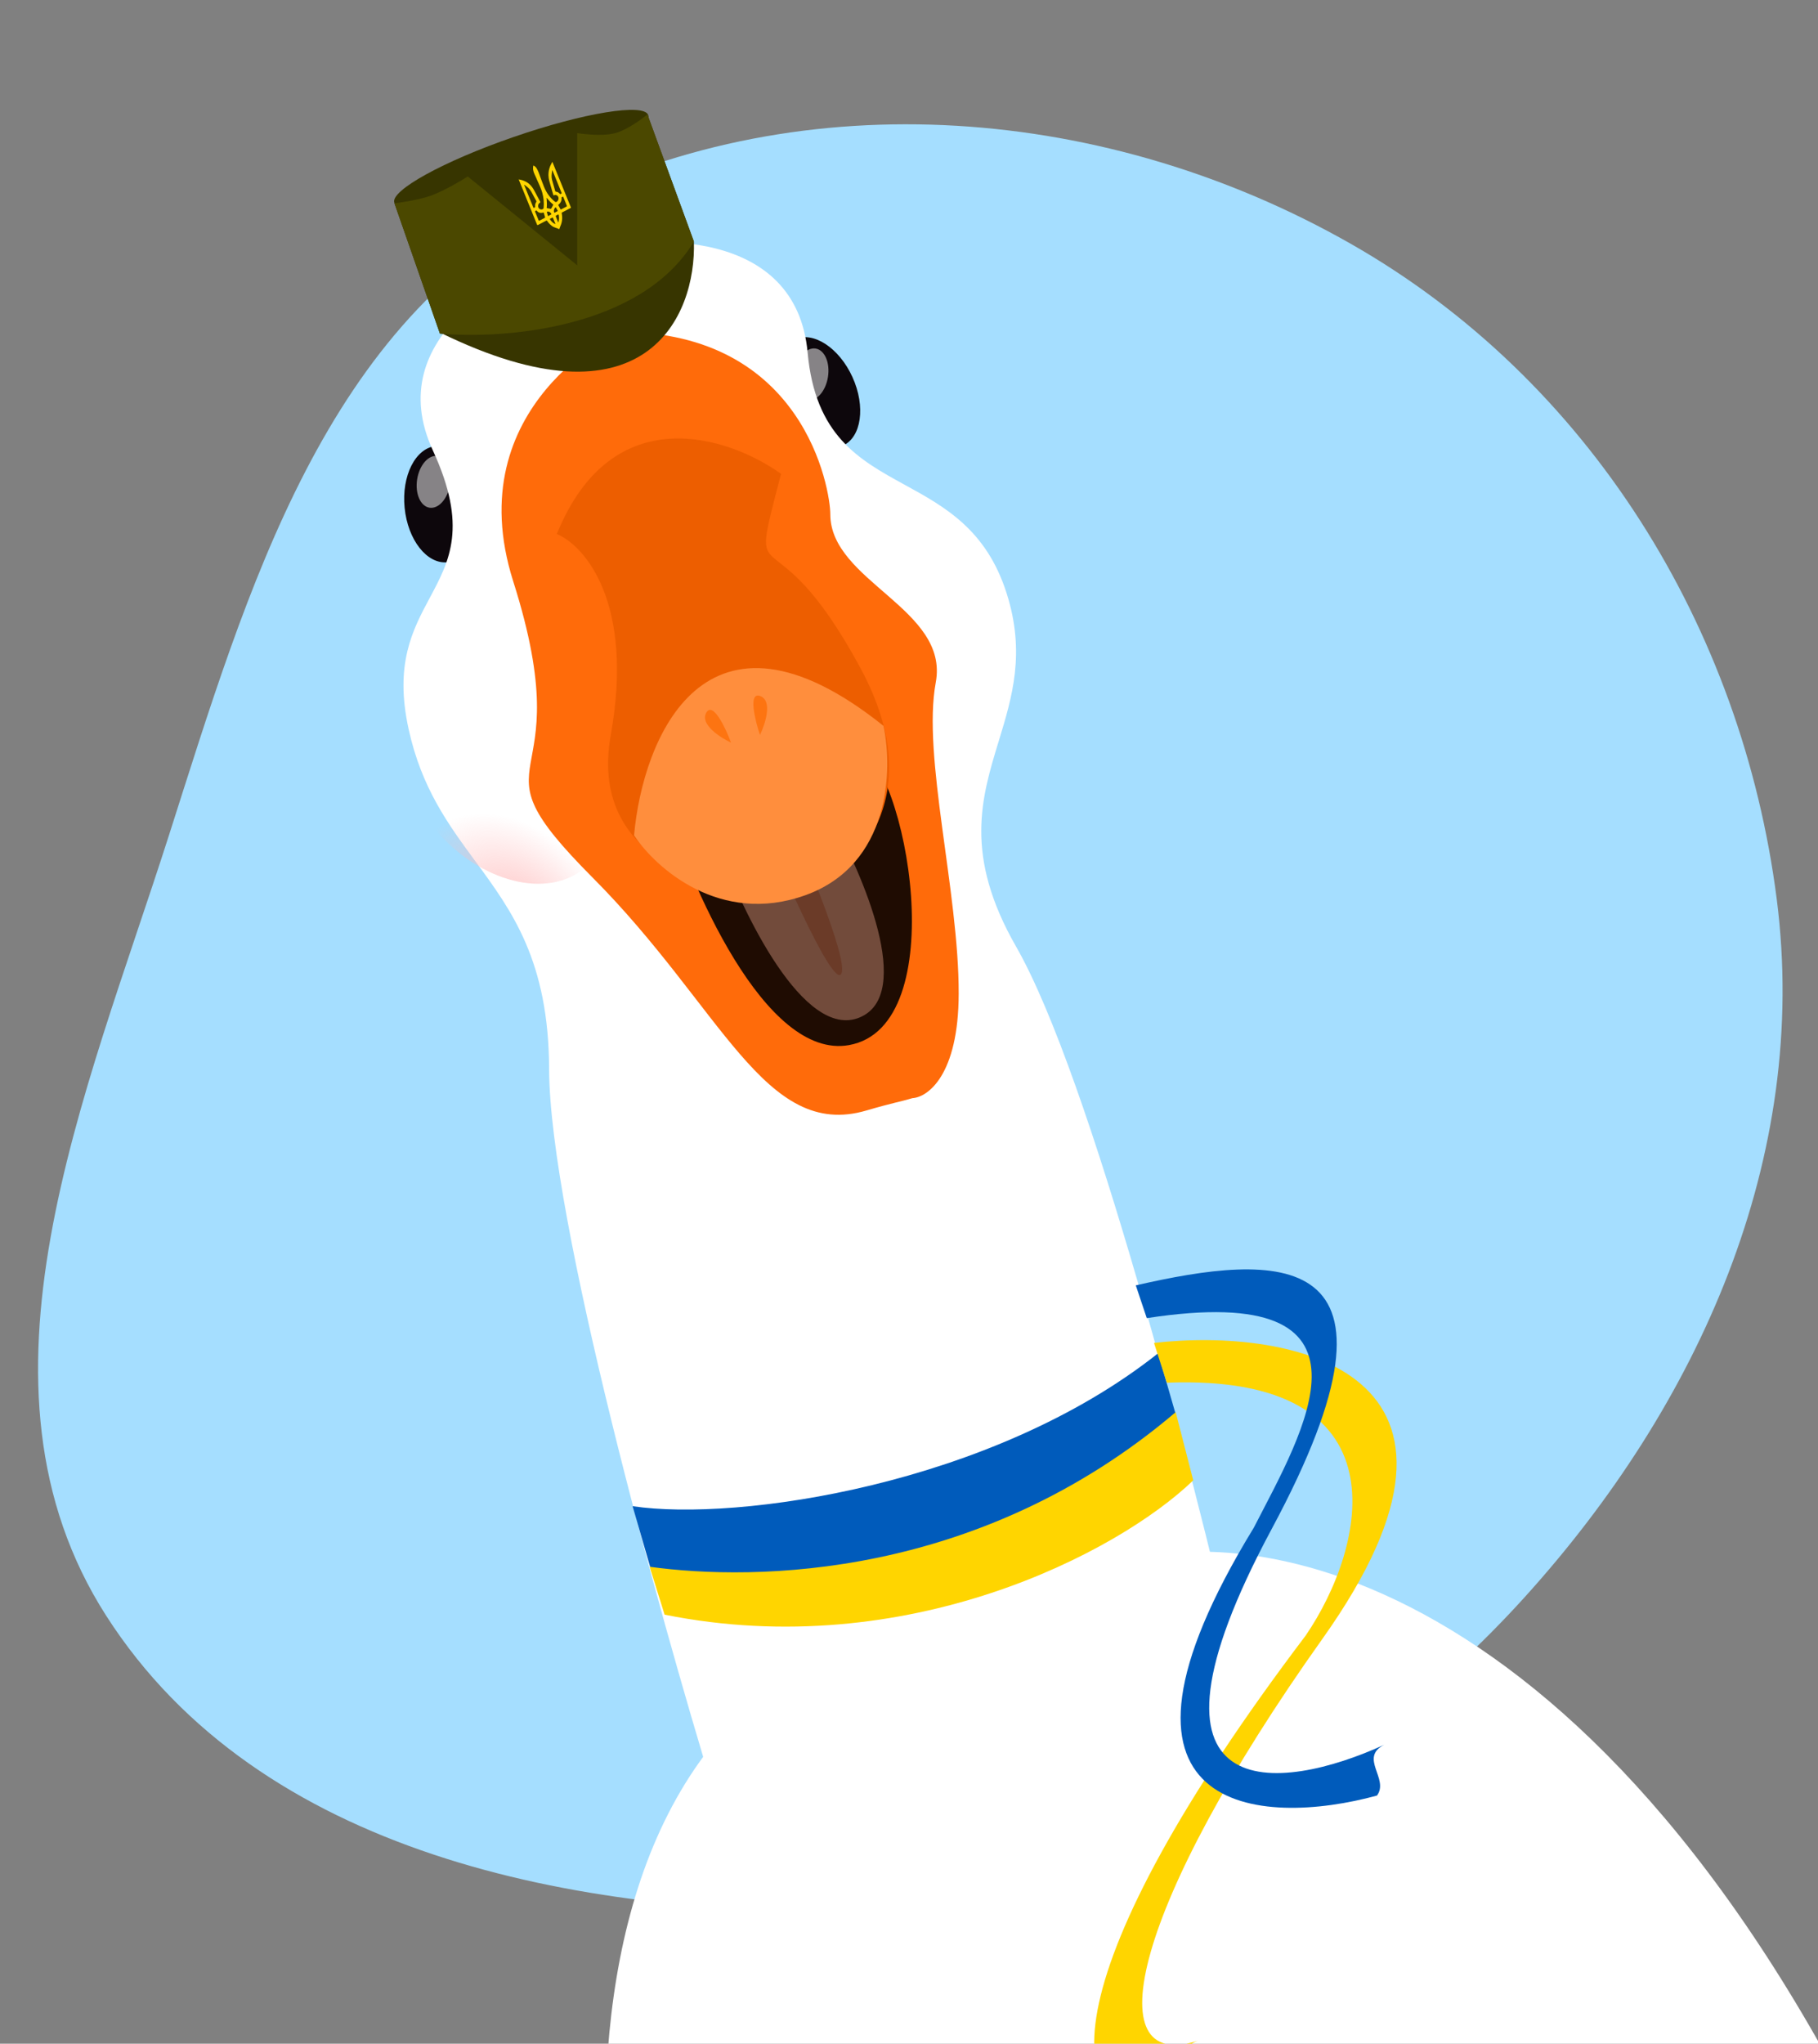 <svg width="640" height="719" viewBox="0 0 640 719" fill="none" xmlns="http://www.w3.org/2000/svg">
<rect x="0" y="0" width="640" height="719" fill="#808080" stroke="none"/>
<g clip-path="url(#clip0_2_17)">
<path fill-rule="evenodd" clip-rule="evenodd" d="M302.397 672.513C202.564 673.778 91.287 652.475 37.418 568.491C-14.776 487.119 30.051 385.867 59.492 293.816C87.324 206.796 114.438 112.898 196.21 72.007C283.906 28.154 390.308 37.267 475.522 85.774C559.393 133.517 613.235 220.711 625.479 316.363C637.118 407.294 598.117 494.245 536.501 562.167C475.542 629.366 393.173 671.363 302.397 672.513Z" fill="#A5DEFF"/>
<g clip-path="url(#clip1_2_17)">
<ellipse cx="155.453" cy="177.368" rx="13.074" ry="20.544" transform="rotate(-5.631 155.453 177.368)" fill="#0D070C"/>
<ellipse rx="13.074" ry="20.544" transform="matrix(-0.911 0.413 0.413 0.911 288.201 138.097)" fill="#0D070C"/>
<path fill-rule="evenodd" clip-rule="evenodd" d="M203.969 87.602C179.094 94.59 133.951 118.545 152.382 158.465C164.737 185.226 158.278 197.287 151.296 210.324C145.258 221.596 138.83 233.599 143.837 256.466C148.384 277.237 157.842 290.089 167.282 302.916C180.253 320.543 193.191 338.124 193.306 376.144C193.465 428.694 232.094 567.808 251.389 630.797L342.944 606.264L203.969 87.602ZM204.211 88.504C229.247 82.118 280.32 80.292 284.318 124.08C286.986 153.287 302.398 161.736 318.519 170.574C332.609 178.297 347.241 186.318 354.379 208.753C361.058 229.742 356.324 245.23 351.579 260.756C345.448 280.814 339.299 300.934 357.716 333.057C383.853 378.647 419.957 518.438 434.741 582.634L343.186 607.166L204.211 88.504Z" fill="white"/>
<ellipse rx="31.596" ry="44.505" transform="matrix(-0.762 0.648 0.648 0.762 177.226 271.303)" fill="url(#paint0_radial_2_17)"/>
<ellipse rx="31.596" ry="44.505" transform="matrix(-0.952 -0.305 -0.305 0.952 325.01 234.056)" fill="url(#paint1_radial_2_17)"/>
<path d="M407.705 476.095C349.172 522.494 259.572 535.42 222.692 529.891L228.95 551.515C313.794 569.625 386.963 522.692 413.884 497.541L407.705 476.095Z" fill="#005BBB"/>
<path d="M413.884 496.814C344.714 555.582 265.684 556.306 228.697 551.206L233.959 568.056C319.154 585.177 393.646 546.265 420.063 520.804L413.884 496.814Z" fill="#FFD500"/>
<ellipse opacity="0.5" cx="285.679" cy="131.716" rx="5.861" ry="9.21" transform="rotate(9.05 285.679 131.716)" fill="white"/>
<ellipse opacity="0.5" cx="152.643" cy="169.518" rx="5.861" ry="9.21" transform="rotate(9.05 152.643 169.518)" fill="white"/>
<path d="M332.873 566.344C172.646 597.536 207 814.691 244.205 919.37C431.599 980.67 781.303 1043.08 680.971 802.339C580.639 561.594 448.764 533.535 395.368 549.598L332.873 566.344Z" fill="white"/>
<path d="M406.251 472.46C454.212 466.977 532.887 481.92 465.539 576.565C398.687 670.513 385.745 729.585 421.636 717.963C421.895 717.866 422.164 717.776 422.442 717.693C422.171 717.787 421.902 717.877 421.636 717.963C411.659 721.691 416.222 735.144 411.068 740.601C371.118 746.953 370.374 693.258 459.602 575.465C481.076 544.147 495.42 483.166 410.756 486.45L406.251 472.46Z" fill="#FFD500"/>
<path d="M399.839 452.208C448.727 441.041 502.059 436.652 447.722 537.834C393.942 637.979 450.99 630.487 487.256 613.844C487.599 613.666 487.972 613.493 488.376 613.324C488.005 613.498 487.631 613.671 487.256 613.844C478.326 618.457 489.142 625.785 484.743 631.7C444.315 642.756 379.042 639.387 441.377 537.468C458.516 504.084 491.059 450.313 403.706 463.737L399.839 452.208Z" fill="#005BBB"/>
<path d="M180.678 204.54C160.97 142.532 218.386 115.914 218.338 116.758C283.241 116.758 292.296 172.332 292.296 180.916C292.296 204.54 334.24 214.184 329.422 240.093C324.604 266.002 337.571 313.802 337.493 349.594C337.431 378.227 326.629 386.02 321.236 386.337C316.92 387.629 314.05 388.027 304.999 390.688C269.151 401.226 254.216 354.506 208.594 308.723C162.973 262.94 205.314 282.049 180.678 204.54Z" fill="#FF6B0A"/>
<path d="M298.836 367.686C269.294 372.895 242.805 311.319 233.253 279.88C249.946 271.218 286.935 255.441 301.356 261.632C319.381 269.37 335.763 361.176 298.836 367.686Z" fill="#1F0C02"/>
<path d="M302.524 357.997C322.052 350.057 303.827 307.536 292.273 287.268L253.035 297.782C261.394 321.162 282.995 365.937 302.524 357.997Z" fill="#724B3B"/>
<path d="M296.046 342.768C299.418 338.668 281.596 296.534 272.264 275.98L263.891 279.211C273.204 302.105 292.674 346.867 296.046 342.768Z" fill="#6B3B28"/>
<path d="M215.001 258.667C223.367 211.954 205.838 191.997 196.028 187.859C215.605 139.688 256.803 153.689 274.955 166.71C262.83 213.464 271.267 176.399 302.948 235.102C328.293 282.064 299.757 307.982 282.321 315.071C256.395 315.734 206.636 305.381 215.001 258.667Z" fill="#ED5E00"/>
<path d="M311.021 255.373C248.016 204.968 226.23 260.047 223.212 293.887C230.805 305.387 253.49 325.702 283.482 314.959C313.474 304.215 314.338 270.759 311.021 255.373Z" fill="#FF8E3D"/>
<path d="M257.359 261.276C255.42 256.066 250.962 246.664 248.635 250.735C246.309 254.806 253.482 259.459 257.359 261.276Z" fill="#FD7411"/>
<path d="M267.531 258.57C265.757 253.302 263.301 243.19 267.671 244.888C272.042 246.586 269.399 254.717 267.531 258.57Z" fill="#FD7411"/>
<path d="M227.918 40.279L244.274 84.987C225.664 115.811 176.909 119.397 154.858 117.337L138.864 71.538L227.918 40.279Z" fill="#373500"/>
<path d="M244.274 84.987C245.123 111.279 227.263 152.45 154.857 116.974L244.274 84.987Z" fill="#373500"/>
<ellipse cx="183.5" cy="55.888" rx="47.27" ry="8.148" transform="rotate(-19.031 183.5 55.888)" fill="#373500"/>
<path d="M227.918 40.279L244.274 84.987C225.664 115.811 176.909 119.397 154.858 117.337L138.864 71.538C138.864 71.538 146.555 70.574 151.223 68.994C156.815 67.101 164.672 62.088 164.672 62.088L203.201 93.347V46.822C203.201 46.822 211.584 48.209 216.65 46.822C221.557 45.477 227.918 40.279 227.918 40.279Z" fill="#4B4800"/>
<path d="M182.569 63.127C182.862 63.172 183.103 63.195 183.331 63.257C185.227 63.718 186.639 64.663 187.745 66.46C188.214 67.221 188.609 68.052 189.03 68.838C189.4 69.535 189.764 70.219 190.146 70.91C190.248 71.088 190.257 71.182 190.077 71.308C189.687 71.561 189.429 71.96 189.444 72.496C189.449 72.971 189.663 73.321 190.011 73.535C190.364 73.763 190.742 73.731 191.106 73.557C191.285 73.464 191.371 73.32 191.39 73.079C191.557 71.245 191.369 69.464 190.874 67.711C190.46 66.263 189.806 64.939 189.206 63.604C188.867 62.842 188.547 62.053 188.184 61.302C187.961 60.825 187.786 60.357 187.7 59.825C187.614 59.292 187.628 58.758 187.767 58.207C188.227 58.412 188.607 58.742 188.884 59.174C189.137 59.586 189.355 60.049 189.549 60.492C189.76 60.975 189.911 61.489 190.092 61.972C190.57 63.255 191.036 64.545 191.55 65.81C192.418 67.912 193.685 69.641 195.364 70.957C195.583 71.139 195.777 71.12 195.993 70.975C196.545 70.621 196.771 69.893 196.522 69.281C196.29 68.71 195.638 68.424 195.065 68.69C194.857 68.782 194.812 68.707 194.758 68.504C194.462 67.455 194.149 66.399 193.842 65.356C193.503 64.165 193.104 63.005 193.079 61.732C193.048 60.051 193.455 58.701 194.253 57.279C194.315 57.181 194.376 57.083 194.463 56.939C194.512 57.062 194.545 57.143 194.579 57.225C196.716 62.488 198.766 67.534 200.904 72.797C201.025 73.096 201.025 73.096 200.774 73.227C199.831 73.72 198.875 74.218 197.931 74.711C197.764 74.798 197.714 74.89 197.755 75.099C198.066 76.684 197.907 78.217 197.232 79.657C197.095 79.96 197.003 80.304 196.888 80.628C196.063 80.201 195.112 80.104 194.321 79.511C193.674 79.024 193.083 78.459 192.631 77.739C192.523 77.581 192.429 77.564 192.286 77.639C191.318 78.144 190.362 78.642 189.395 79.147C189.227 79.234 189.139 79.231 189.051 79.013C186.902 73.723 184.836 68.636 182.687 63.346C182.652 63.331 182.63 63.277 182.569 63.127ZM184.604 65C184.585 65.026 184.55 65.044 184.531 65.07C184.57 65.166 184.609 65.261 184.647 65.356C185.68 67.899 186.63 70.239 187.663 72.782C187.835 73.203 187.835 73.203 188.217 73.004C188.36 72.929 188.415 72.851 188.385 72.669C188.324 72.091 188.456 71.561 188.751 71.11C188.874 70.914 188.848 70.779 188.747 70.601C188.258 69.719 187.752 68.829 187.299 67.928C186.818 66.993 186.328 66.358 185.55 65.726C185.239 65.459 184.921 65.246 184.604 65ZM194.465 59.905C194.441 59.917 194.424 59.91 194.4 59.922C194.373 60.069 194.345 60.215 194.329 60.355C194.195 61.414 194.072 62.252 194.345 63.28C194.699 64.579 195.077 65.865 195.442 67.158C195.485 67.334 195.565 67.424 195.747 67.444C196.246 67.497 196.682 67.715 197.042 68.137C197.207 68.331 197.361 68.316 197.644 68.086C197.818 67.946 197.68 67.82 197.631 67.698C196.581 65.114 195.614 62.733 194.559 60.136C194.538 60.048 194.505 59.967 194.465 59.905ZM191.392 74.76C191.326 74.777 191.249 74.801 191.154 74.817C190.324 75.02 189.568 74.903 188.97 74.144C188.884 74.04 188.814 74.011 188.712 74.081C188.629 74.124 188.545 74.168 188.461 74.212C188.342 74.274 188.316 74.353 188.371 74.489C188.786 75.509 189.206 76.543 189.632 77.556C189.654 77.611 189.799 77.683 189.847 77.659C190.498 77.335 191.155 76.993 191.794 76.643C191.842 76.618 191.899 76.473 191.889 76.412C191.727 75.87 191.565 75.329 191.392 74.76ZM196.505 72.092C196.774 72.611 197.044 73.097 197.307 73.602C197.38 73.746 197.475 73.696 197.571 73.646C198.18 73.328 198.772 73.003 199.387 72.698C199.578 72.599 199.605 72.486 199.51 72.288C199.128 71.383 198.77 70.466 198.394 69.541C198.223 69.119 198.223 69.119 197.852 69.313C197.745 69.369 197.649 69.418 197.674 69.587C197.785 70.501 197.448 71.205 196.873 71.785C196.746 71.9 196.608 71.989 196.505 72.092ZM192.414 69.578C192.505 70.8 192.585 71.994 192.458 73.214C192.944 73.307 193.401 73.398 193.865 73.469C193.929 73.485 194.038 73.396 194.081 73.324C194.303 72.944 194.49 72.55 194.713 72.17C194.781 72.052 194.777 71.972 194.667 71.88C193.888 71.281 193.225 70.54 192.587 69.752C192.523 69.703 192.466 69.634 192.414 69.578ZM193.564 77.005C193.803 77.737 195.035 78.809 195.501 78.78C195.507 78.76 195.514 78.74 195.514 78.74C195.226 78.033 194.951 77.32 194.657 76.632C194.635 76.578 194.518 76.54 194.465 76.552C194.155 76.68 193.862 76.85 193.564 77.005ZM196.515 78.284C196.891 77.676 196.897 75.909 196.593 75.409C196.33 75.546 196.043 75.695 195.78 75.832C195.625 75.913 195.605 76.006 195.671 76.17C195.903 76.741 196.135 77.312 196.367 77.883C196.405 78.012 196.455 78.134 196.515 78.284ZM193.545 75.713C193.701 75.632 193.873 75.558 194.018 75.45C194.065 75.425 194.117 75.266 194.088 75.232C193.774 74.671 193.229 74.328 192.672 74.454C192.553 74.483 192.505 74.541 192.531 74.676C192.632 75.068 192.745 75.454 192.852 75.86C192.895 76.002 192.989 76.019 193.097 75.963C193.235 75.875 193.39 75.794 193.545 75.713ZM195.744 74.566C195.887 74.491 196.018 74.423 196.162 74.348C196.311 74.287 196.367 74.175 196.271 74.011C196.097 73.689 195.923 73.368 195.737 73.053C195.647 72.902 195.559 72.899 195.438 73.028C195.044 73.415 194.865 74.184 195.068 74.721C195.09 74.775 195.212 74.827 195.266 74.815C195.439 74.742 195.588 74.647 195.744 74.566Z" fill="#FFD500"/>
</g>
</g>
<defs>
<radialGradient id="paint0_radial_2_17" cx="0" cy="0" r="1" gradientUnits="userSpaceOnUse" gradientTransform="translate(31.596 44.505) rotate(90) scale(44.505 31.596)">
<stop stop-color="#FFBBBB"/>
<stop offset="1" stop-color="#FFBBBB" stop-opacity="0"/>
</radialGradient>
<radialGradient id="paint1_radial_2_17" cx="0" cy="0" r="1" gradientUnits="userSpaceOnUse" gradientTransform="translate(31.596 44.505) rotate(90) scale(44.505 31.596)">
<stop stop-color="#FFBBBB"/>
<stop offset="1" stop-color="#FFBBBB" stop-opacity="0"/>
</radialGradient>
<clipPath id="clip0_2_17">
<rect width="640" height="720" fill="white" transform="translate(0 -1)"/>
</clipPath>
<clipPath id="clip1_2_17">
<rect width="637" height="735" fill="white" transform="translate(32 16.263)"/>
</clipPath>
</defs>
</svg>

